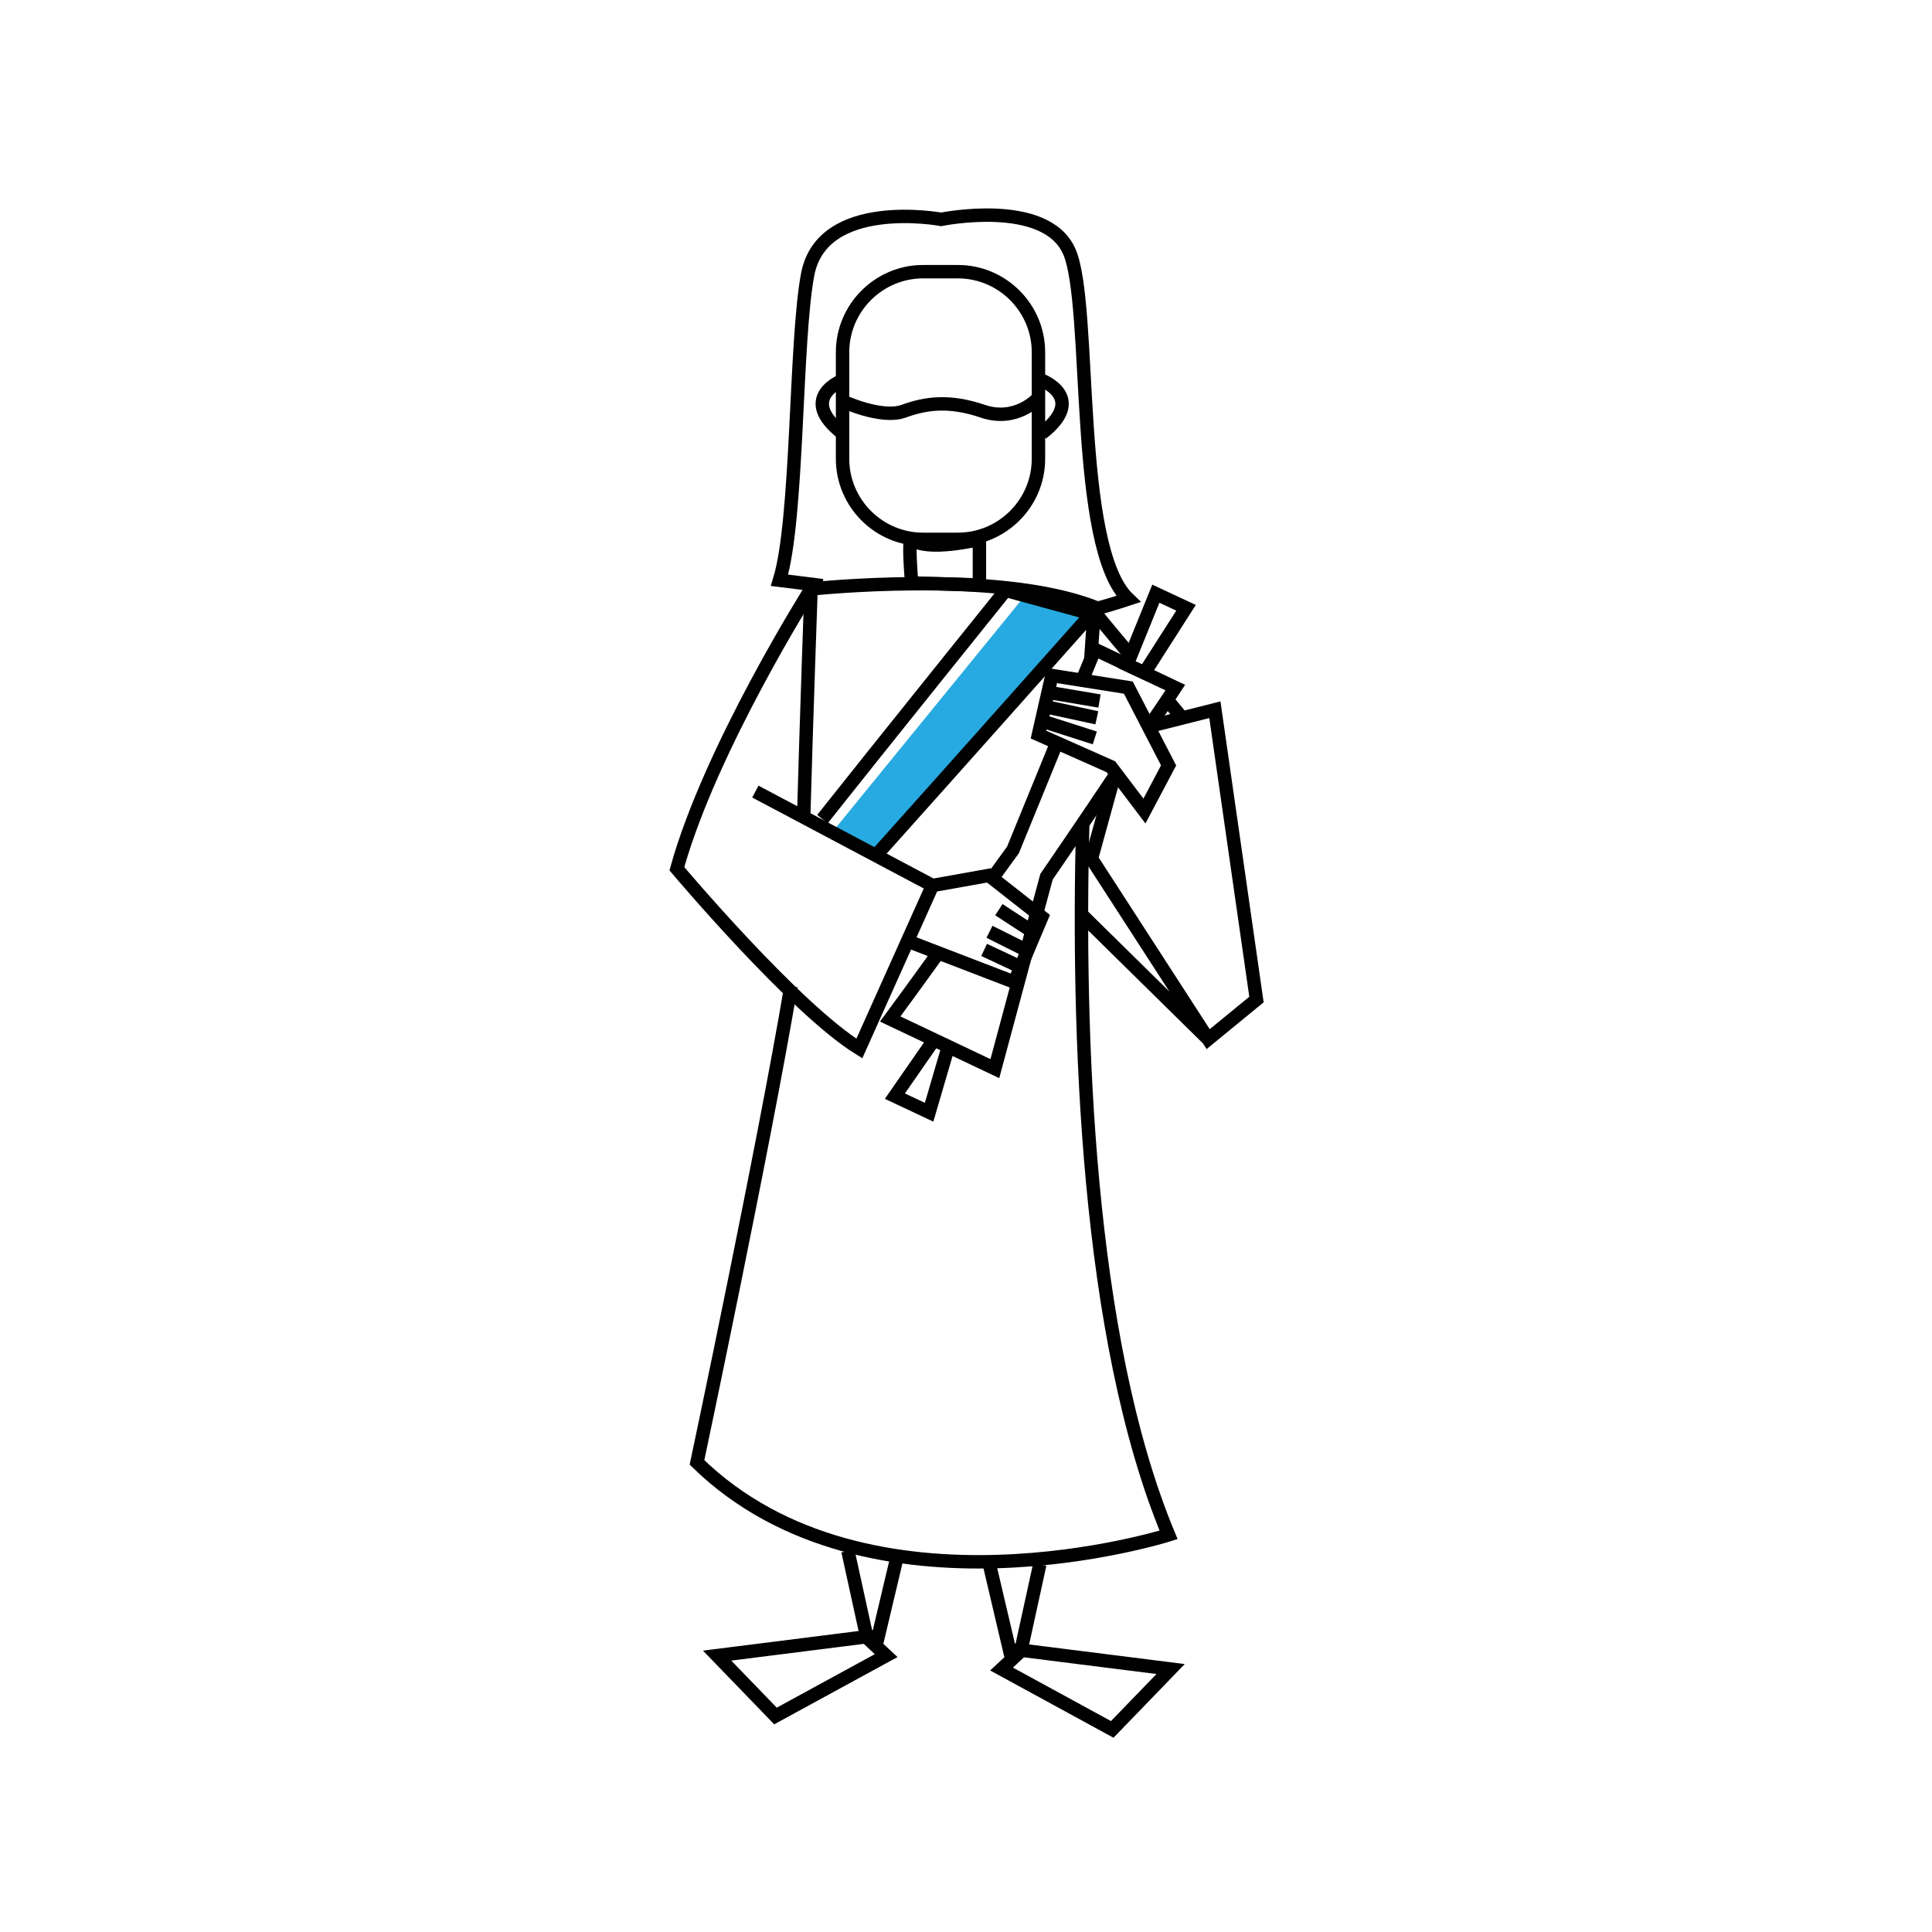 <svg version="1" xmlns="http://www.w3.org/2000/svg" width="288" height="288" viewBox="0 0 288 288"><path fill="#27AAE1" d="M152.7 88.9L124.1 124l6.5 3.5 32.1-36z"/><g fill="none" stroke="#000" stroke-width="2" stroke-miterlimit="10"><path d="M142.8 80.4h-5.2c-6.6 0-12-5.4-12-12V52.5c0-6.6 5.4-12 12-12h5.2c6.6 0 12 5.4 12 12v15.9c0 6.6-5.4 12-12 12z"/><path d="M125.6 59.8s5.8 2.7 9.1 1.5c3.3-1.2 6.8-1.7 11.8 0s8.2-1.9 8.2-1.9m-29.1-2.7s-6.8 2.6 0 7.9m29.7-7.9s6.8 2.6 0 7.9"/><path d="M163.9 90.6c2.2-.6 4.3-1.3 4.3-1.3-8.2-7.8-5.3-43.8-8.8-51.8s-19.1-4.8-19.1-4.8-17.7-3.3-19.9 8.2c-1.9 10-1.4 36.5-4.2 45.6l6.4.8"/><path d="M135.9 80.4c-.6-.5 0 6.5 0 6.5l10.1.3v-6.8s-7.8 1.9-10.1 0z"/><path d="M119.8 121.9c.4-14.4 1.1-34.1 1.1-34.1s27.7-3 42.3 2.7c0 0-.3 2.9-.6 7.9"/><path d="M120.9 87.8s-15 23.7-20 41.7c0 0 17.5 20.8 27.2 26.8L139 132l-26.4-14m26.4 14l8.4-1.5 7.9 6.2-4.1 9.7-15.6-6m11.1 1.2l4.9 2.3m-4.1-5l5.2 2.6m1.1-2.7l-4.9-3.2"/><path d="M130.6 127.5c13-14.5 32.1-36 32.1-36L149.9 88s-19.7 24.5-27.3 34.1m45.4-23l4.3-10.6 4.5 2.1-6.2 9.7z"/><path d="M171.5 108c2.2-3.2 3.7-5.5 3.7-5.5l-12-5.7s-.7 1.8-1.8 4.4"/><path d="M168.2 102.5l-11.4-1.8-2 8.8 10.8 4.8 5 6.6 3.6-6.8zm-11.4.8l7.1 1.2m-7.8.9l7.4 1.6m-7.8.6l7.5 2.4"/><path d="M157.5 110.8c-3.2 7.8-6.5 15.9-6.5 15.9s-1.3 1.8-3.2 4.4m-7.9 10.9c-3.8 5.3-7.2 9.9-7.2 9.9l15.6 7.4 7.7-28.6s5.5-8 10.5-15.5"/><path d="M139.3 154.9l-5.9 8.5 5.1 2.4 2.9-9.9m20.9-65.7s3 3.7 6.3 7.6m5.2 6.3c1.5 1.8 2.4 2.9 2.4 2.9m-10.2 9l-3.3 12 17.4 26.9 7.2-5.9-6.2-43.2-9.9 2.5m8.9 46.6l-18.9-18.6"/><path d="M161.4 122.8c-.8 30.7.5 76.5 12.8 106 0 0-44.7 14.2-70.3-10.8 0 0 10-47.2 14-71"/><path d="M126.4 231.2l2.8 12.8h1.7l2.8-11.8m21.3 1l-2.8 12.8h-1.7l-3.1-13.2M129.1 244l-22.2 2.8 8.7 9 16.5-9zm23.2 2l22.2 2.8-8.7 9-16.5-9z"/></g></svg>